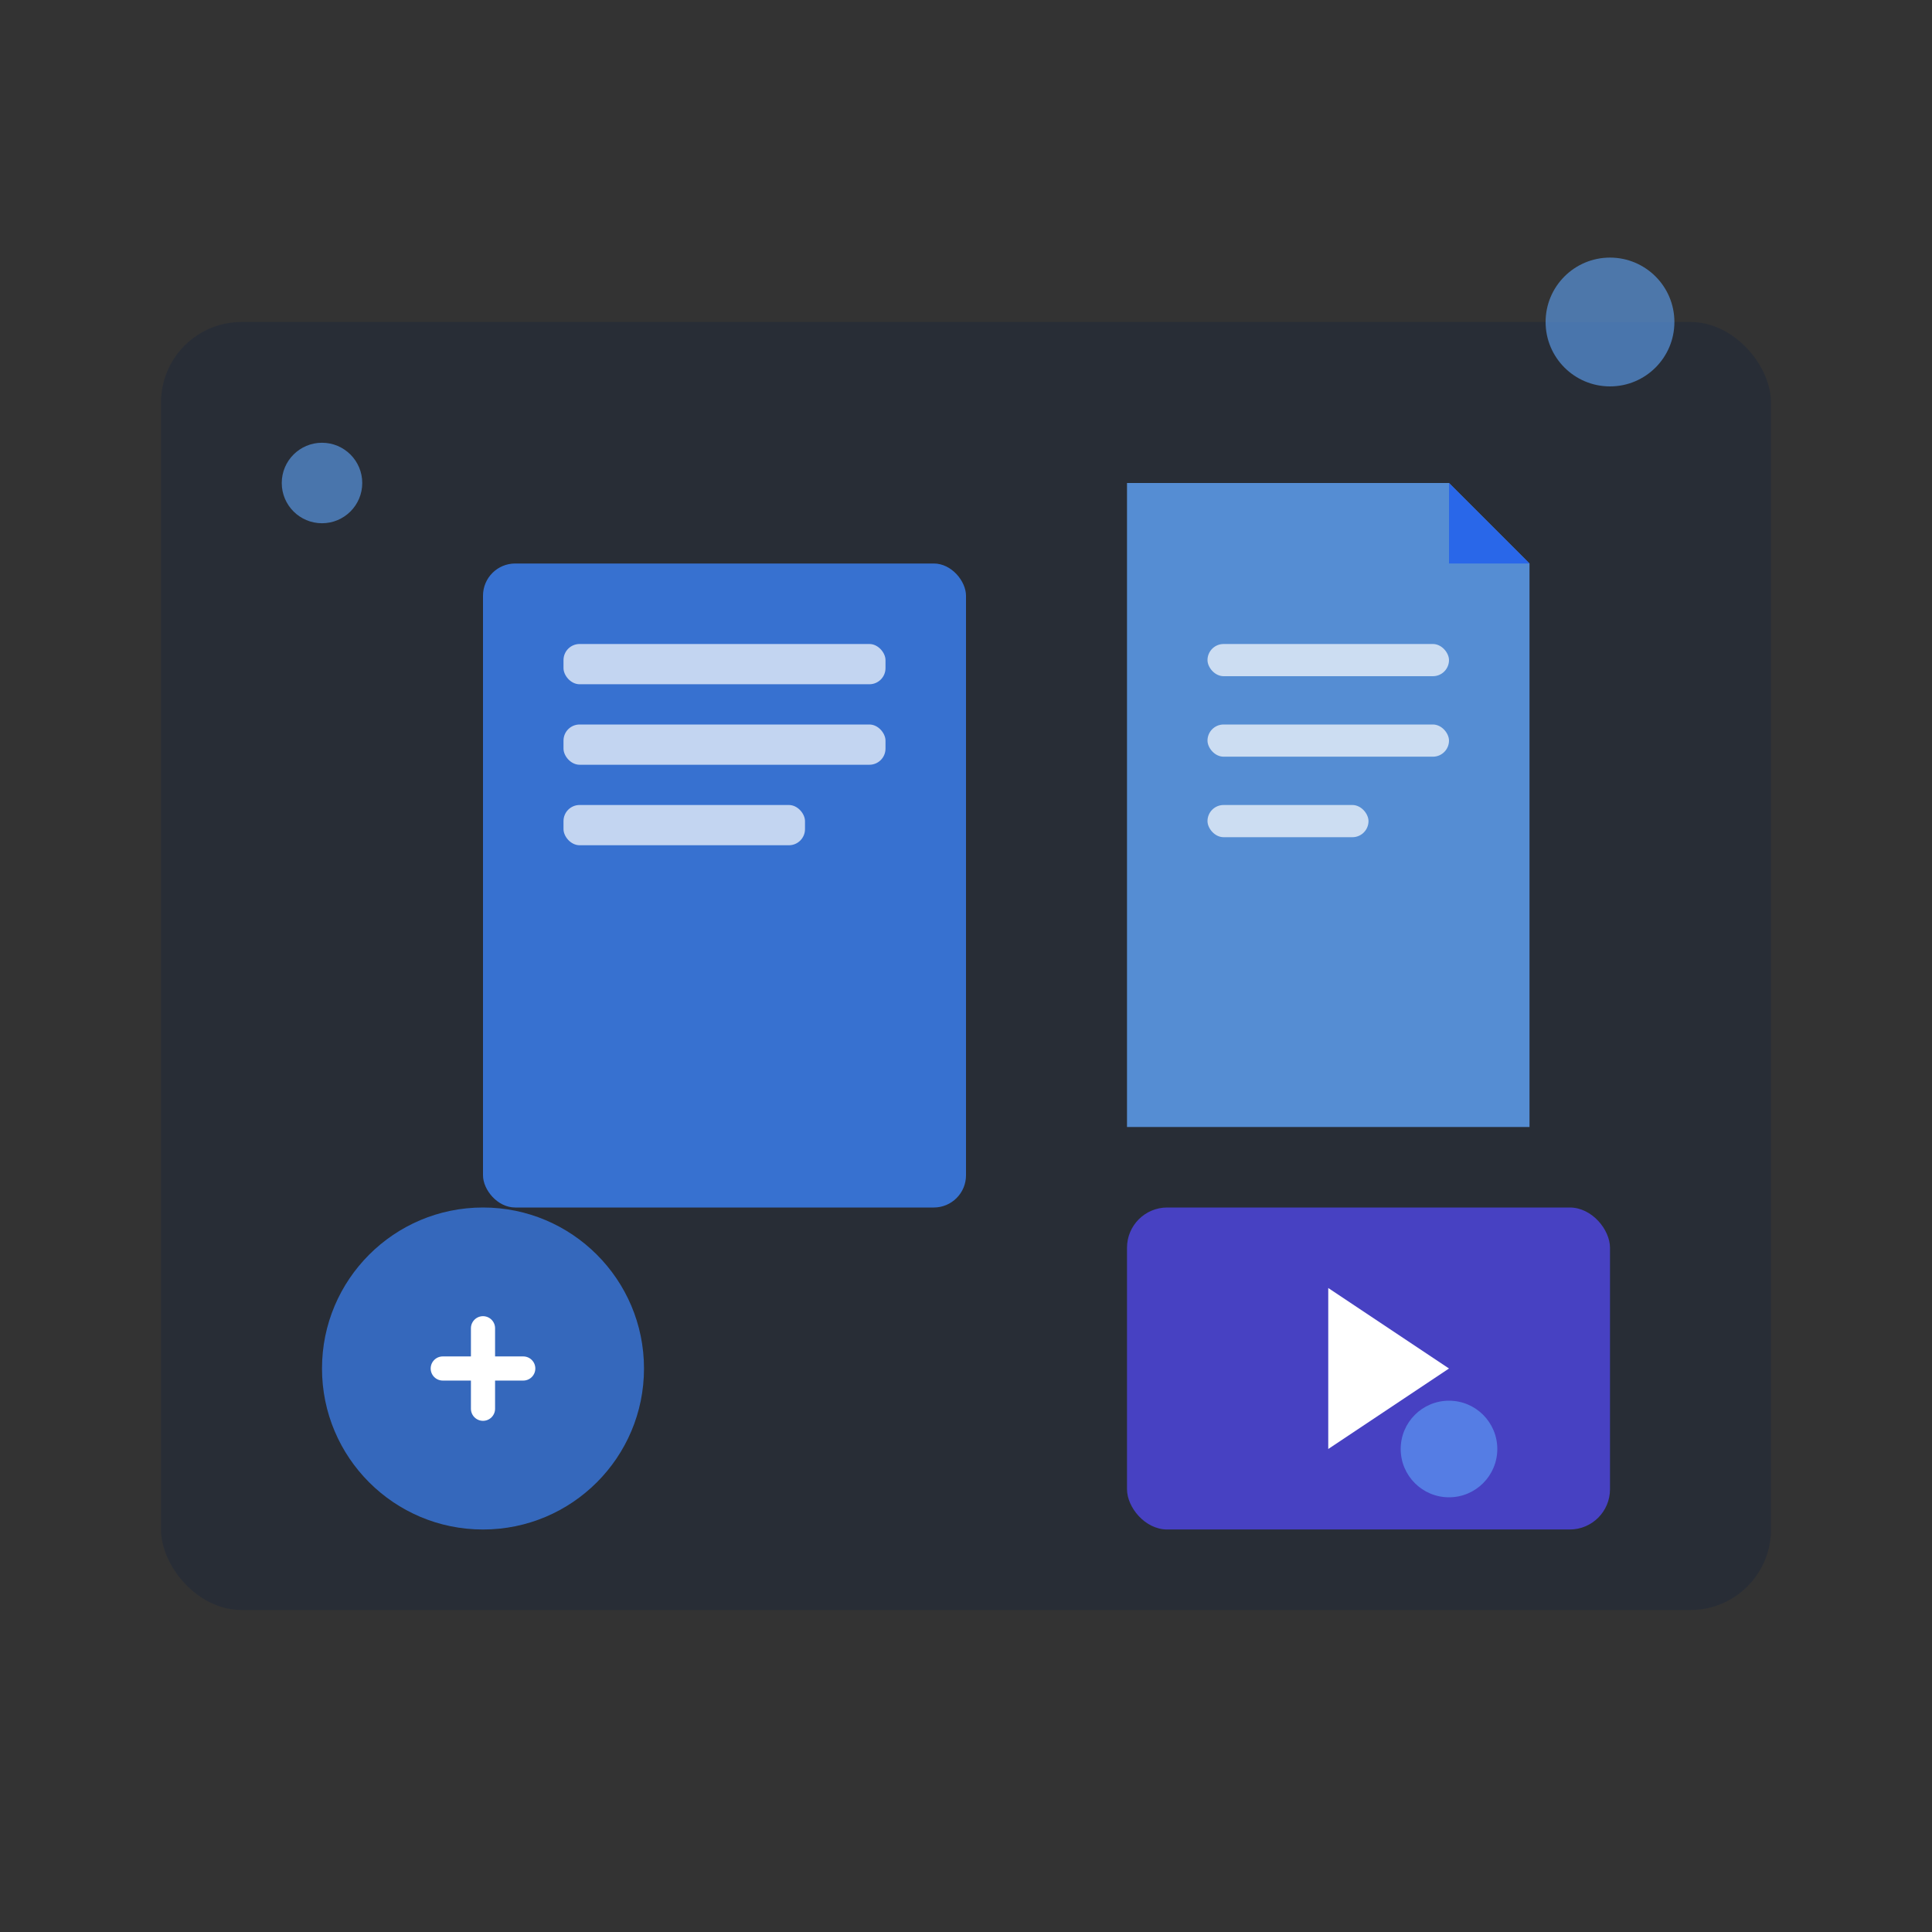 <svg xmlns="http://www.w3.org/2000/svg" width="240" height="240" viewBox="0 0 240 240" fill="none">
  <rect x="0" y="0" width="240" height="240" fill="#333333" stroke="none"/>
  <!-- Background elements -->
  <rect x="20" y="40" width="200" height="160" rx="10" fill="#1E293B" opacity="0.5"/>
  
  <!-- Book icon -->
  <g transform="translate(60, 70)">
    <rect x="0" y="0" width="60" height="80" rx="4" fill="#3B82F6" opacity="0.8"/>
    <rect x="10" y="10" width="40" height="5" rx="2" fill="white" opacity="0.7"/>
    <rect x="10" y="20" width="40" height="5" rx="2" fill="white" opacity="0.7"/>
    <rect x="10" y="30" width="30" height="5" rx="2" fill="white" opacity="0.7"/>
  </g>
  
  <!-- Document icon -->
  <g transform="translate(130, 60)">
    <path d="M10,0 L50,0 L60,10 L60,80 L10,80 Z" fill="#60A5FA" opacity="0.8"/>
    <path d="M50,0 L50,10 L60,10 Z" fill="#2563EB" opacity="0.9"/>
    <rect x="20" y="20" width="30" height="4" rx="2" fill="white" opacity="0.7"/>
    <rect x="20" y="30" width="30" height="4" rx="2" fill="white" opacity="0.7"/>
    <rect x="20" y="40" width="20" height="4" rx="2" fill="white" opacity="0.7"/>
  </g>
  
  <!-- Video icon -->
  <g transform="translate(140, 150)">
    <rect x="0" y="0" width="60" height="40" rx="5" fill="#4F46E5" opacity="0.8"/>
    <polygon points="25,10 40,20 25,30" fill="white"/>
  </g>
  
  <!-- Link icon -->
  <g transform="translate(40, 150)">
    <circle cx="20" cy="20" r="20" fill="#3B82F6" opacity="0.7"/>
    <path d="M15,20 L25,20 M20,15 L20,25" stroke="white" stroke-width="3" stroke-linecap="round"/>
  </g>
  
  <!-- Decorative elements -->
  <circle cx="200" cy="40" r="8" fill="#60A5FA" opacity="0.6"/>
  <circle cx="40" cy="60" r="5" fill="#60A5FA" opacity="0.6"/>
  <circle cx="180" cy="180" r="6" fill="#60A5FA" opacity="0.6"/>
</svg>
